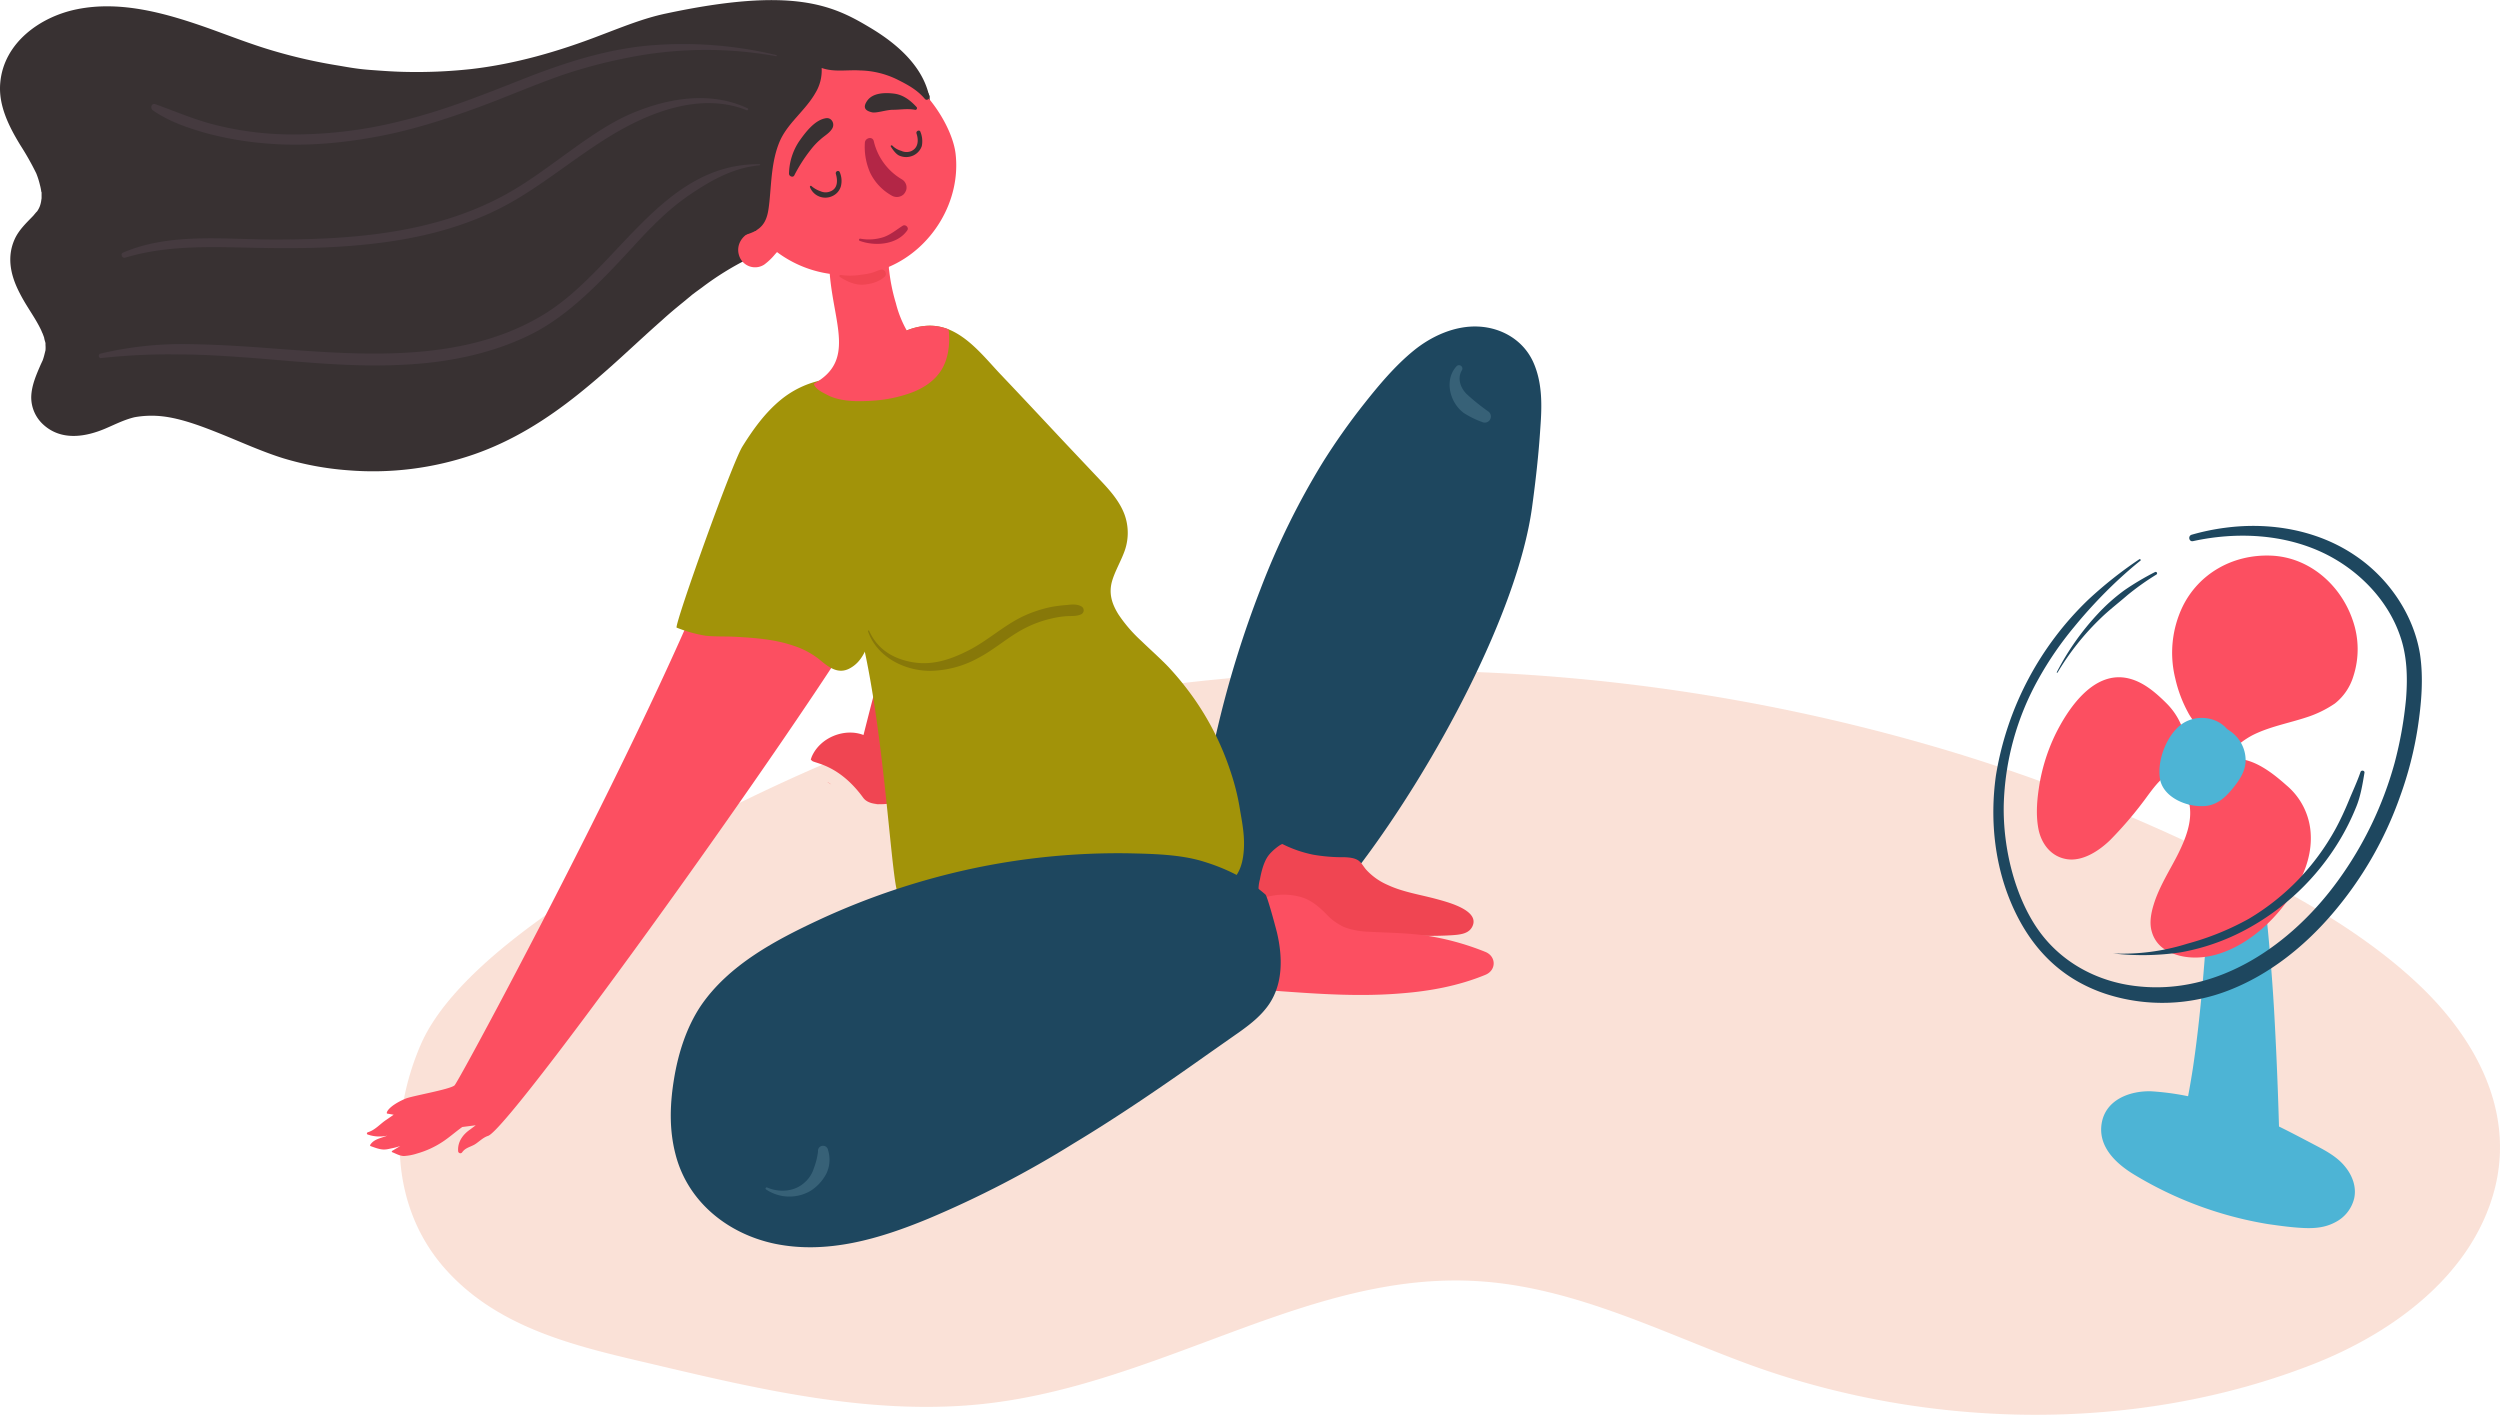 <svg xmlns="http://www.w3.org/2000/svg" width="896" height="507.1" viewBox="-0.005 -0.01 896.079 507.063" style=""><g><title>summer47_279213866</title><g data-name="Layer 2"><path d="M865.6 351.6c-21.8-20.1-49.5-34.5-76.7-47.5a634.6 634.6 0 0 0-88.4-34.4 682.4 682.4 0 0 0-187-29.3 664.6 664.6 0 0 0-189 23.8c-7.1 2-14.2 4.1-21.2 6.4S172 325.2 150.8 374.4c-11.3 26.1-11.2 58 8.9 80.5s50.2 28.3 77.6 34.8c36 8.5 73.1 16.9 110.5 13.9 32.4-2.6 62.3-14.5 92.2-25.6s58.9-20.9 90.4-18.8c34.1 2.3 65 18.2 96.2 29.7 64.2 23.5 139.4 25 203.3-.3 29.3-11.7 56.6-32.6 64.3-62.6 7.2-28.3-7.2-54.7-28.6-74.4z" fill="#e8774b" opacity=".22"></path><path d="M817.2 418.7q-.5-28.3-2.1-56.7c-1.1-18.9-3-37.7-5.2-56.6-.7-5.2-1.3-10.5-2-15.7s-2.2-10.3-3.4-15.5c-.1-.5-1-.5-1 .1s0 2-.1 3a5.5 5.5 0 0 0-7 1.8 10.8 10.8 0 0 0-1.7 5.5l-.6 8.1c-.8 10-1.5 20-2.3 29.9-1.5 20.1-2.8 40.2-5.8 60.2a308.3 308.3 0 0 1-6.9 32.8 3.8 3.8 0 0 0 3.3 4.9l30.9 1.7c1.9.1 4-1.4 3.9-3.5z" fill="#4db4d5"></path><path d="M843.3 222.3c-4.3-12.7-15.6-22.7-29.4-23.2s-25.9 6.6-31.6 18.3a38.3 38.3 0 0 0-2.6 25.8 47 47 0 0 0 4.5 12 18.3 18.3 0 0 0 2.6 3.8 3.4 3.4 0 0 0 1.2 3.9l5.3 4c1.8 1.4 3.5 2.8 5.9 2.2s2.9-2.1 4.2-3.1a28.5 28.5 0 0 1 4.1-2.6c6-3 12.7-4.2 19.1-6.3a39.3 39.3 0 0 0 10.3-5 19.7 19.7 0 0 0 6.6-9.7 31.4 31.4 0 0 0-.2-20.1z" fill="#fc4f61"></path><path d="M782.9 263a24.4 24.4 0 0 0-6.2-10.8c-4.1-4.1-8.9-8.3-14.8-9.3-12-2-20.8 11.3-25.3 20.5a67 67 0 0 0-5.5 17.1c-.9 5.3-1.5 11-.5 16.4s4.5 10.1 10.2 11 11.6-3 15.6-6.9a137.6 137.6 0 0 0 13.5-16c2.7-3.6 6.4-8.7 11.4-9a3.3 3.3 0 0 0 3.5-3.1 16.1 16.1 0 0 0-1.9-9.9z" fill="#fc4f61"></path><path d="M828.2 298.4a24.4 24.4 0 0 0-8.7-17c-5.4-4.8-12.6-10.4-20.2-9.4s-11.9 6.6-15.2 12.1a3.4 3.4 0 0 0 .7 4.4c1 6-1.4 12-4 17.3S774 317.5 772 324c-1 3.2-1.7 6.8-.7 10a11 11 0 0 0 5.4 6.7c5.3 3 12 3 17.7 1.4 12.2-3.5 22.6-13.7 28.8-24.4 3.4-5.9 5.5-12.5 5-19.3z" fill="#fc4f61"></path><path d="M799.5 262.1l-1.3-.9c-4.1-4.7-11.7-5.2-16.6-1.4s-8.5 12.5-7.4 19.3 10.1 10.5 16.7 9.7c3.8-.5 6.6-2.9 9-5.8s4.9-6.3 5-10.3a12.7 12.7 0 0 0-5.4-10.6z" fill="#4db4d5"></path><path d="M840.7 418.3c-2.8-3.6-6.9-5.8-10.9-7.9s-8.7-4.6-13.2-6.8-8.9-4.2-13.5-6c-2.3-.9-4.5-1.7-6.8-2.4l-3.9-1.1a7.1 7.1 0 0 0-2.9-.2l-6.6-1.3a94.4 94.4 0 0 0-11.9-1.5c-7.6-.2-16.3 3-17.7 11.5s5.4 14.6 11.7 18.4a134.6 134.6 0 0 0 47.9 17.7c4.2.6 8.4 1.2 12.7 1.4s8-.2 11.5-2.1a13 13 0 0 0 6.7-8.5c.9-4-.6-8.1-3.1-11.2z" fill="#4db4d5"></path><path d="M867.4 234.4c-2.3-14.2-11.3-27.3-23.2-35.3-13.5-9.2-30.5-12.1-46.5-10a81.1 81.1 0 0 0-12.1 2.5c-1.5.4-1 2.7.5 2.3 15.6-3.4 32.7-2.6 47.2 4.5 12 5.9 22.3 16.3 26.8 29 2.7 7.4 2.9 15.2 2.3 23a140.5 140.5 0 0 1-4.1 23 130.7 130.7 0 0 1-20.3 42.2c-16.6 22.9-42.9 41.3-72.3 37.8-14.1-1.6-27.1-8.6-35.3-20.4s-12.5-29-12.2-44.5a97.8 97.8 0 0 1 12.5-45.3 121.4 121.4 0 0 1 12.7-18.5 173.1 173.1 0 0 1 15.5-16.6c2.7-2.5 5.4-4.9 8.3-7.2.3-.2-.1-.7-.4-.5a147.6 147.6 0 0 0-18.2 14.4 112.3 112.3 0 0 0-33.2 63.1c-2.3 16.4-.4 33.5 6.7 48.5s17.9 24.9 32.7 29.8a65.5 65.5 0 0 0 44.1-1.3c14.4-5.6 26.8-15.5 36.8-27.1a132.1 132.1 0 0 0 24.6-42.5 130.6 130.6 0 0 0 6.3-24.6c1.3-8.6 2.1-17.6.8-26.3z" fill="#1e475f"></path><path d="M846.1 276.6c-1.2 3.5-2.8 6.9-4.2 10.3s-3 6.9-4.8 10.2a85.9 85.9 0 0 1-13.2 18 84.8 84.8 0 0 1-17.9 14.2 97.6 97.6 0 0 1-22 8.9 77.3 77.3 0 0 1-26.6 3.5 93.4 93.4 0 0 0 24.2-.4 78.2 78.2 0 0 0 23.1-8 87.5 87.5 0 0 0 33.9-32.2 83.7 83.7 0 0 0 5.8-11.6c1.7-4 2.4-8.4 3.1-12.6.1-.8-1.1-1-1.4-.3z" fill="#1e475f"></path><path d="M772.4 205a98.8 98.8 0 0 0-10.8 6.4 66.3 66.3 0 0 0-9.7 8.6 92.7 92.7 0 0 0-14.7 20.9c-.1.1.2.3.3.1a92.2 92.2 0 0 1 15.6-19.6c3-2.9 6.3-5.4 9.4-8.1a93.5 93.5 0 0 1 10.4-7.4.5.5 0 1 0-.5-.9z" fill="#1e475f"></path><g><g fill="#383132"><path d="M311.6 9.7c-13.2-7.9-27.5-14.6-72.9-4.9-8.1 1.7-15.8 4.9-23.5 7.8-15 5.8-30.6 10.3-46.3 12.1a181.1 181.1 0 0 1-24.4 1c-4-.1-8-.4-12-.7s-6.9-.8-10.9-1.5a185.9 185.9 0 0 1-23.5-5.3c-7.9-2.3-15.5-5.3-23.3-8.1C59.8 4.8 43.4 0 27.4 3.3 14.3 6 1.4 15.3.1 29.5-.7 37.6 3.2 45.3 7.3 52A100.5 100.5 0 0 1 13 62.1a28.8 28.8 0 0 1 1.3 4.1 18.4 18.4 0 0 1 .5 2.5.7.7 0 0 1 .1.5v1.6a3.2 3.2 0 0 1-.1.8 5.6 5.6 0 0 1-.1.7 10.2 10.2 0 0 1-.4 1.5 8.7 8.7 0 0 1-1 1.9l-.4.4-1 1.2c-2.5 2.6-5.2 5.1-6.7 8.5-2.7 6.1-1.5 12.3 1.3 18.1s5.8 9.3 8.2 14.3c.1.2.7 1.7.5 1.1l.6 1.6a9.4 9.4 0 0 0 .4 1.6.4.4 0 0 0 .1.3v.8a12 12 0 0 1 0 1.9l-.3 1.2a21.7 21.7 0 0 1-.7 2.4l-.7 1.5c-1.6 3.7-3.2 7.3-3.4 11.3a13.2 13.2 0 0 0 4.5 10.4c6.4 5.7 15 4.3 22.2 1.2 3.5-1.5 6.6-3.1 10.3-4a34.5 34.5 0 0 1 10.2-.3c6.9.8 14.6 3.8 21.3 6.5s14.4 6.2 21.8 8.5a106.9 106.9 0 0 0 23.1 4.3 110.6 110.6 0 0 0 45.3-5.7c13.8-4.8 25.9-12.4 37.3-21.5s20-17.7 30-26.5c2.4-2.2 4.9-4.3 7.5-6.4l3.5-2.9.8-.6.4-.3 2.2-1.6a104.6 104.6 0 0 1 16.6-10.3l4-1.9h.2l1.1-.4 2.6-1a94.4 94.4 0 0 1 10.4-2.9c7.4-1.8 15.1-3.6 21.4-8 11.1-7.7 49.7-41.6 3.7-68.8z"></path><path d="M13.1 26.9l.2-.3z"></path><path d="M15.6 92a.4.4 0 0 1-.1.3z"></path></g><path d="M314.9 288.2h-1.3c.7.1 1.7.1 1.3 0z" fill="#fc6061"></path><path d="M296.7 280.4l1.2.7a5.7 5.7 0 0 0-1.3-.8z" fill="#fc6061"></path><path d="M358.3 198.5c-3.2-2.8-7.4-4.7-11.2-6.4a89.8 89.8 0 0 0-13.4-5c-5.3-1.6-7.7 6.5-2.8 8.4-2.3 6-4.4 12-6.6 18.1-2.8 8.2-6 16.5-8.3 24.9s-4.4 16.6-6.5 24.9c-6.7-2.6-15.6.8-18.6 7.9l-.3.9.4.4c.8 1 9.6 1.2 18.4 13.3 2.8 3.8 10.8 1.8 12.7 1.6l1.6-.3 1.6-.4a11.4 11.4 0 0 0 1.5-1.7 134.8 134.8 0 0 0 12.7-19.1c7.4-13.5 12.8-28.1 17.7-42.6 1.4-4.1 2.9-8.1 4-12.3s.9-9.4-2.9-12.6z" fill="#f04552"></path><path d="M549.4 129.4c-3.6-7.6-11.2-12-19.5-12.4s-16.7 3.3-23.3 8.7-12.3 12.2-17.6 18.9a236.3 236.3 0 0 0-14.9 21.1 273 273 0 0 0-22.3 45.4 373 373 0 0 0-15.1 48.5c-2 8.4-3.8 16.9-5.5 25.4-.8 4.2-1.7 8.5-2.2 12.8l-1.2 12.9c-.4 4.1-.7 8.2-1 12.3-.1 1.8 2.8 2.2 3.2.4s.3-1.3.4-1.9 2.5.4 2.2 1.3c-9.9 30.4 26.9 24.3 55.3-13.4 26.5-35.2 56-90 61.2-127.4 1.3-9.5 2.4-19.1 3-28.7.6-8 .8-16.4-2.7-23.9z" fill="#1e475f"></path><path d="M444.5 290.5a82.9 82.9 0 0 0-3.4-13.9 99.5 99.5 0 0 0-13-26.1 105.8 105.8 0 0 0-9.4-11.6c-3.1-3.2-6.5-6.2-9.7-9.3a51.6 51.6 0 0 1-8.1-9.4c-2-3.2-3.2-6.4-2.7-10.1s3.1-8 4.6-11.9a19.3 19.3 0 0 0 .2-14c-1.8-4.7-5.2-8.5-8.6-12.1l-11.9-12.6c-7.9-8.4-15.8-16.9-23.8-25.3-5.4-5.7-11.1-13.1-18.7-16.2a19.1 19.1 0 0 0-4.7-1.2c-5.3-.6-10.3 1.3-14.9 3.7a76.9 76.9 0 0 0-11.5 7.3 62.8 62.8 0 0 0-6.7 5.9l-2.1 2.3a45.1 45.1 0 0 0-5.1 4.7 20.9 20.9 0 0 0-2 2.2 31.4 31.4 0 0 0-7.1 16.3l-.2.4c-.1.3-.1.5.1.6a32 32 0 0 0 .8 10.2 71 71 0 0 0 6.3 15l8.1 15.2c3.8 7.2 6.1 20.7 8 28.6 8.4 35.7 10.6 89.9 13.1 91.4s27-4.8 30.1-4.7l34.9 1.5 34.4 1.5c5.5.2 12 1.4 17.2-1.3s6.7-7.6 7.1-12.7-.5-9.8-1.3-14.4z" fill="#a29309"></path><path d="M514.9 322.2c-5.9-1.6-12.1-2.5-17.6-5.1a22.5 22.5 0 0 1-7.6-5.4c-1-1.1-1.7-2.7-3.1-3.5s-3-.9-4.6-1a61.5 61.5 0 0 1-11.3-.9 43.5 43.5 0 0 1-11-3.8c-.4-.2-3.7 2.2-5.2 4.3s-2.4 5.5-2.9 8.3a14.6 14.6 0 0 0 .4 9c2.4 5.6 8.7 7.1 14.1 8.2a152.5 152.5 0 0 0 21.4 2.6c7.2.5 14.5.5 21.8.5 3.5 0 7 0 10.5-.2s6.6-.5 7.9-3.1c3-5.9-9.2-8.9-12.8-9.9z" fill="#f04552"></path><path d="M532.3 341.1a95.6 95.6 0 0 0-21.1-5.8c-6.9-1-13.9-1-20.9-1.4a27.2 27.2 0 0 1-8.4-1.6 20.4 20.4 0 0 1-6.7-4.9c-2.5-2.5-5.1-4.7-8.5-5.8a22.9 22.9 0 0 0-9.4-.8 62.3 62.3 0 0 0-11.1 2.8c-3.9 1.3-22.5 16.7-23.3 20.5a7.5 7.5 0 0 0 1.5 6.6c1.8 2 4.1 2.4 6.6 2.6 4.9.5 9.9.7 14.8 1 18.8 1.2 37.7 3.3 56.5 1.7 10.3-.8 20.5-2.7 30-6.6 4.1-1.6 4.1-6.7 0-8.3z" fill="#fc4f61"></path><path d="M457.7 334.2c-1-3.9-3.5-13-4.1-13.6-6.5-5.7-14.2-9.4-22.4-11.9s-17.8-2.7-26.6-2.9a251.4 251.4 0 0 0-56.7 5.6 259.7 259.7 0 0 0-53.8 18c-15.9 7.4-32.9 16.3-43 31.2-5.1 7.7-8 16.9-9.5 26s-1.8 18.1.5 27c4.3 17 18.6 28.5 35.4 32.1 19 4 38-1.8 55.4-9a369.5 369.5 0 0 0 51.9-26.9c16.6-10 32.6-21 48.4-32.2l11.4-8c3.9-2.8 7.5-5.7 10.2-9.6 5.2-7.6 4.9-17.3 2.9-25.8z" fill="#1e475f"></path><path d="M287.3 147.9c-9.3 8.3-20.8 16.8-23.5 28.9-10 44.8-99.1 210.7-100.9 212.2s-15.6 3.8-17.7 4.8c-6.2 2.7-7 5.2-6.4 5.3l2.3.4-2.6 1.8c-2.3 1.5-4 3.7-6.7 4.5-.4.2-.4.7 0 .8a12.8 12.8 0 0 0 7 .4c-2.2.9-4.8 1.2-6.1 3.3 0 .1-.1.3 0 .4 4 1.5 4.9 1.5 7.4.9a21.4 21.4 0 0 0 3.4-.9l-3 1.8a.3.3 0 0 0 0 .4c1.3.5 2.8 1.4 4.3 1.4a18.6 18.6 0 0 0 4.7-.9 32.7 32.7 0 0 0 9.3-4.3c2.4-1.6 4.5-3.5 6.9-5.2l4.7-.6h.1l-2 1.5c-2.6 1.8-4.5 4.4-4.3 7.7a.8.8 0 0 0 1.5.4c1.1-1.5 2.7-1.8 4.2-2.6s3.1-2.6 5-3.2c8.4-2.4 131-173.8 143-200.6 5.6-12.6 10.8-26.2 12-40 .8-9.9-25.8-33.6-42.6-18.6z" fill="#fc4f61"></path><path d="M338 166.4a37.7 37.7 0 0 0-23-28.2 34.3 34.3 0 0 0-35.2 5.1c-5.6 4.6-9.9 10.6-13.7 16.7s-24.1 63-23.6 64.9a49.7 49.7 0 0 0 10.3 2.9c3.6.4 7.3.2 10.9.4 7.1.4 14.2.9 21 3.3a29.1 29.1 0 0 1 8.7 4.6c3.3 2.7 6.8 5.8 11.2 3.4s5.4-6.4 7.3-9.7 4.2-7.2 6.1-11 4.1-8.4 5.9-12.8l.3-.6a3.7 3.7 0 0 0 3.8-.9 46.3 46.3 0 0 0 10-38.1z" fill="#a29309"></path><path d="M340 118a19.1 19.1 0 0 0-4.7-1.2 21.3 21.3 0 0 0-10.3 1.6 39.3 39.3 0 0 1-3.9-9.8 65.6 65.6 0 0 1-2.4-11.7 5.7 5.7 0 0 1-.1-1.3C334.1 89 344.5 72 342.5 55s-32.1-57.9-73.6-17.6c-11.7 11.3-7.2 32.3 2.2 45.2l-1.4.3c-3.6 1.2-6 4.8-4.8 8.6a6 6 0 0 0 9 3.3 21.6 21.6 0 0 0 3.8-3.6l.8-.9a41.2 41.2 0 0 0 18.9 7.8c1.5 18.1 9.2 31.2-5.7 39.4.3 1.3 1.8 2.4 3.3 3.2l2.1 1.1c4.6 2.1 10.1 2.1 15.2 1.8a49.6 49.6 0 0 0 13.8-2.7c4.6-1.6 8.8-4.3 11.3-8.3s3.1-9.2 2.7-13.8a2.2 2.2 0 0 1-.1-.8z" fill="#fc4f61"></path><path d="M323.2 64.2a21.5 21.5 0 0 1-10-13.6c-.4-1.9-3-1.3-3.2.4a22.9 22.9 0 0 0 1.9 10.9 18.7 18.7 0 0 0 7.8 8.2 3.6 3.6 0 0 0 4.2-.5 4.6 4.6 0 0 0 .9-1.5 3.4 3.4 0 0 0-1.6-3.9z" fill="#b32646"></path><path d="M299.6 62.3c.7 2.4.7 5.3-2.1 6.3a4.4 4.4 0 0 1-3.4-.1 9.8 9.8 0 0 1-3.3-1.9c-.2-.2-.6.1-.5.4a5.9 5.9 0 0 0 8.1 3.2 5.5 5.5 0 0 0 3-3.5 7.9 7.9 0 0 0-.4-5c-.3-.9-1.7-.4-1.4.6z" fill="#383132"></path><path d="M328.5 47.8c.8 2.4.7 5.3-2.1 6.4a4.5 4.5 0 0 1-3.4-.2 7 7 0 0 1-3.2-1.9c-.3-.2-.7.1-.5.4s1.7 2.8 3.2 3.3a6.1 6.1 0 0 0 4.8-.1 5.8 5.8 0 0 0 3.1-3.4 8.9 8.9 0 0 0-.5-5.1c-.3-.9-1.7-.3-1.4.6z" fill="#383132"></path><path d="M323.5 80.9c-2.2 1.4-4.2 3.1-6.7 4a17 17 0 0 1-8.4.6.4.4 0 0 0-.2.8c5.5 2 13.4 1.4 17-3.8.7-1-.7-2.3-1.7-1.6z" fill="#b32646"></path><path d="M296.2 42.3c-4.1.5-7.5 5.1-9.7 8.2a21.6 21.6 0 0 0-3.7 11.7c0 1 1.5 1.5 1.9.6a55.4 55.4 0 0 1 5.9-9.2 24.4 24.4 0 0 1 3.5-3.7c1.4-1.3 3.2-2.2 4.2-3.9s-.2-3.9-2.1-3.7z" fill="#383132"></path><path d="M328.5 38.3c-2.2-2.4-4.8-4.4-8.1-4.8s-7.6-.3-9.6 2.6.1 3.7 1.7 4.1 5.1-.9 7.6-.9 5.1-.5 7.8 0a.6.6 0 0 0 .6-1z" fill="#383132"></path><path d="M333.1 34.1a25 25 0 0 0-6.9-8.6c-3.2-2.4-7.5-3.8-11.4-4.6a55.8 55.8 0 0 0-13.5-.9c-2.4 0-5.2.6-7.6.4a10.8 10.8 0 0 0-3.5-4.5h-.1a14.9 14.9 0 0 0-1.2-1.4c-4.6-4.5-11.4 1.2-9.4 6.1l-.5.7c-2.3-1.4-5.5-1.4-7.3 1.5l-15.2 24.3a5.3 5.3 0 0 0 .4 5.8 5.2 5.2 0 0 0 3.9 1.9 1.7 1.7 0 0 0-.1.7 50.7 50.7 0 0 0-1.7 16c.2 2.3.4 5.1 2 6.8a99.3 99.3 0 0 1-12.2 1.6c-3.9.3-9.2-.5-12.5 1.9a2.7 2.7 0 0 0 0 4.6c3.4 2.4 8.7 1.4 12.5 1s8.3-1.1 12.4-2 8.1-1.3 11-3.7 3.2-6.1 3.6-9.6c.7-7.1.8-14.6 3.6-21.3s9.3-11.2 12.9-17.6a15.5 15.5 0 0 0 2.2-8.9c4.4 1.6 9.2.6 13.8.9a31.7 31.7 0 0 1 13.2 3.2c3.8 1.9 7.2 3.7 10 7 .8.9 2.1-.3 1.6-1.3z" fill="#383132"></path><path d="M387.6 217.3c-1.6-.9-3.5-.7-5.2-.5a50.4 50.4 0 0 0-5.6.7 45.3 45.3 0 0 0-10.2 3.4c-6.9 3.3-12.6 8.7-19.5 12.2s-13.4 5.5-20.6 4.1-12.3-5.1-15-11.2c-.1-.2-.4 0-.4.2 3.2 9.3 13.2 14.3 22.6 14.2a36.9 36.9 0 0 0 17.1-4.7c5.7-3 10.5-7.4 16.2-10.4a40.8 40.8 0 0 1 10.1-3.7 32.3 32.3 0 0 1 5.3-.8c1.8-.1 3.5.1 5.2-.7a1.6 1.6 0 0 0 0-2.8z" fill="#877809"></path><path d="M296.8 412.2a1.8 1.8 0 0 0-3.6.5 25.1 25.1 0 0 1-1.5 6 11.1 11.1 0 0 1-3.2 5c-3.6 3.4-9.1 3.8-13.5 1.9a.4.4 0 0 0-.4.7 15 15 0 0 0 15.9.5 16.2 16.2 0 0 0 5.7-6.2 11.6 11.6 0 0 0 .6-8.4z" fill="#376177"></path><path d="M533.4 147.4a77.3 77.3 0 0 1-7.7-6.2c-2.2-2.2-3.4-5.5-1.8-8.4a1.2 1.2 0 0 0-1.9-1.5c-2.8 3.1-3 7.5-1.5 11.2a12.7 12.7 0 0 0 4.2 5.5 32.8 32.8 0 0 0 6.5 3.2 2.2 2.2 0 0 0 2.2-3.8z" fill="#376177"></path><path d="M272.2 58.8c-34.9-.3-50.7 37.6-77.2 53.8-28.6 17.5-64.5 14.7-96.5 12.3-10.4-.8-20.9-1.5-31.3-1.6a125.9 125.9 0 0 0-31.2 3.4c-.9.2-.7 1.7.2 1.6a221 221 0 0 1 28.2-1.3c9.3 0 18.7.7 28 1.4 17.2 1.4 34.5 3.2 51.8 2.3 15.7-.7 31.6-3.8 45.7-10.7s25.9-19.6 37-31.6c6.2-6.8 12.7-13.5 20.4-18.7s15.5-9.6 24.9-10.5c.3-.1.3-.4 0-.4z" fill="#544550" opacity=".47"></path><path d="M267.8 38.7c-13.3-6.2-28.5-3.6-41.6 2S200 58 186.9 66.3c-26.8 17.1-58.8 19.6-89.8 19.5-17.5-.1-36.5-2.4-53 4.7-1.1.4-.3 2.2.8 1.8 15.6-4.7 31.7-3.8 47.9-3.5s30 0 44.9-2 29.6-5.9 42.9-12.9 25.5-17.6 38.8-25.6 31.6-15.4 48.1-8.9a.4.4 0 1 0 .3-.7z" fill="#544550" opacity=".47"></path><path d="M278.3 19.7a143.1 143.1 0 0 0-46.1-3.4c-15.8 1.5-30.6 6.4-45.3 12.2s-28 11.1-42.7 14.7a157.1 157.1 0 0 1-42.6 4.9A113.6 113.6 0 0 1 78.3 45c-7.8-1.8-15.1-5-22.6-7.7-1.4-.5-2 1.4-.9 2.2 5.7 4 12.5 6.3 19.2 8.2a118.4 118.4 0 0 0 20.6 3.6c14.1 1.3 28.4 0 42.2-2.7s28.5-7.7 42.3-13.1c7.3-2.9 14.6-5.9 22-8.5a182.9 182.9 0 0 1 23.1-6.2 142.1 142.1 0 0 1 54-.7c.2 0 .3-.4.1-.4z" fill="#544550" opacity=".47"></path><path d="M315.8 96.6c-1.1.2-2.1.8-3.2 1.1a23.2 23.2 0 0 1-3.8.7 23.6 23.6 0 0 1-7.5.1.4.4 0 0 0-.3.7c2.3 1.5 5.3 2.9 8.1 2.8s6.3-1.1 8.1-3a1.5 1.5 0 0 0-1.4-2.4z" fill="#f04552"></path></g></g></g></svg>